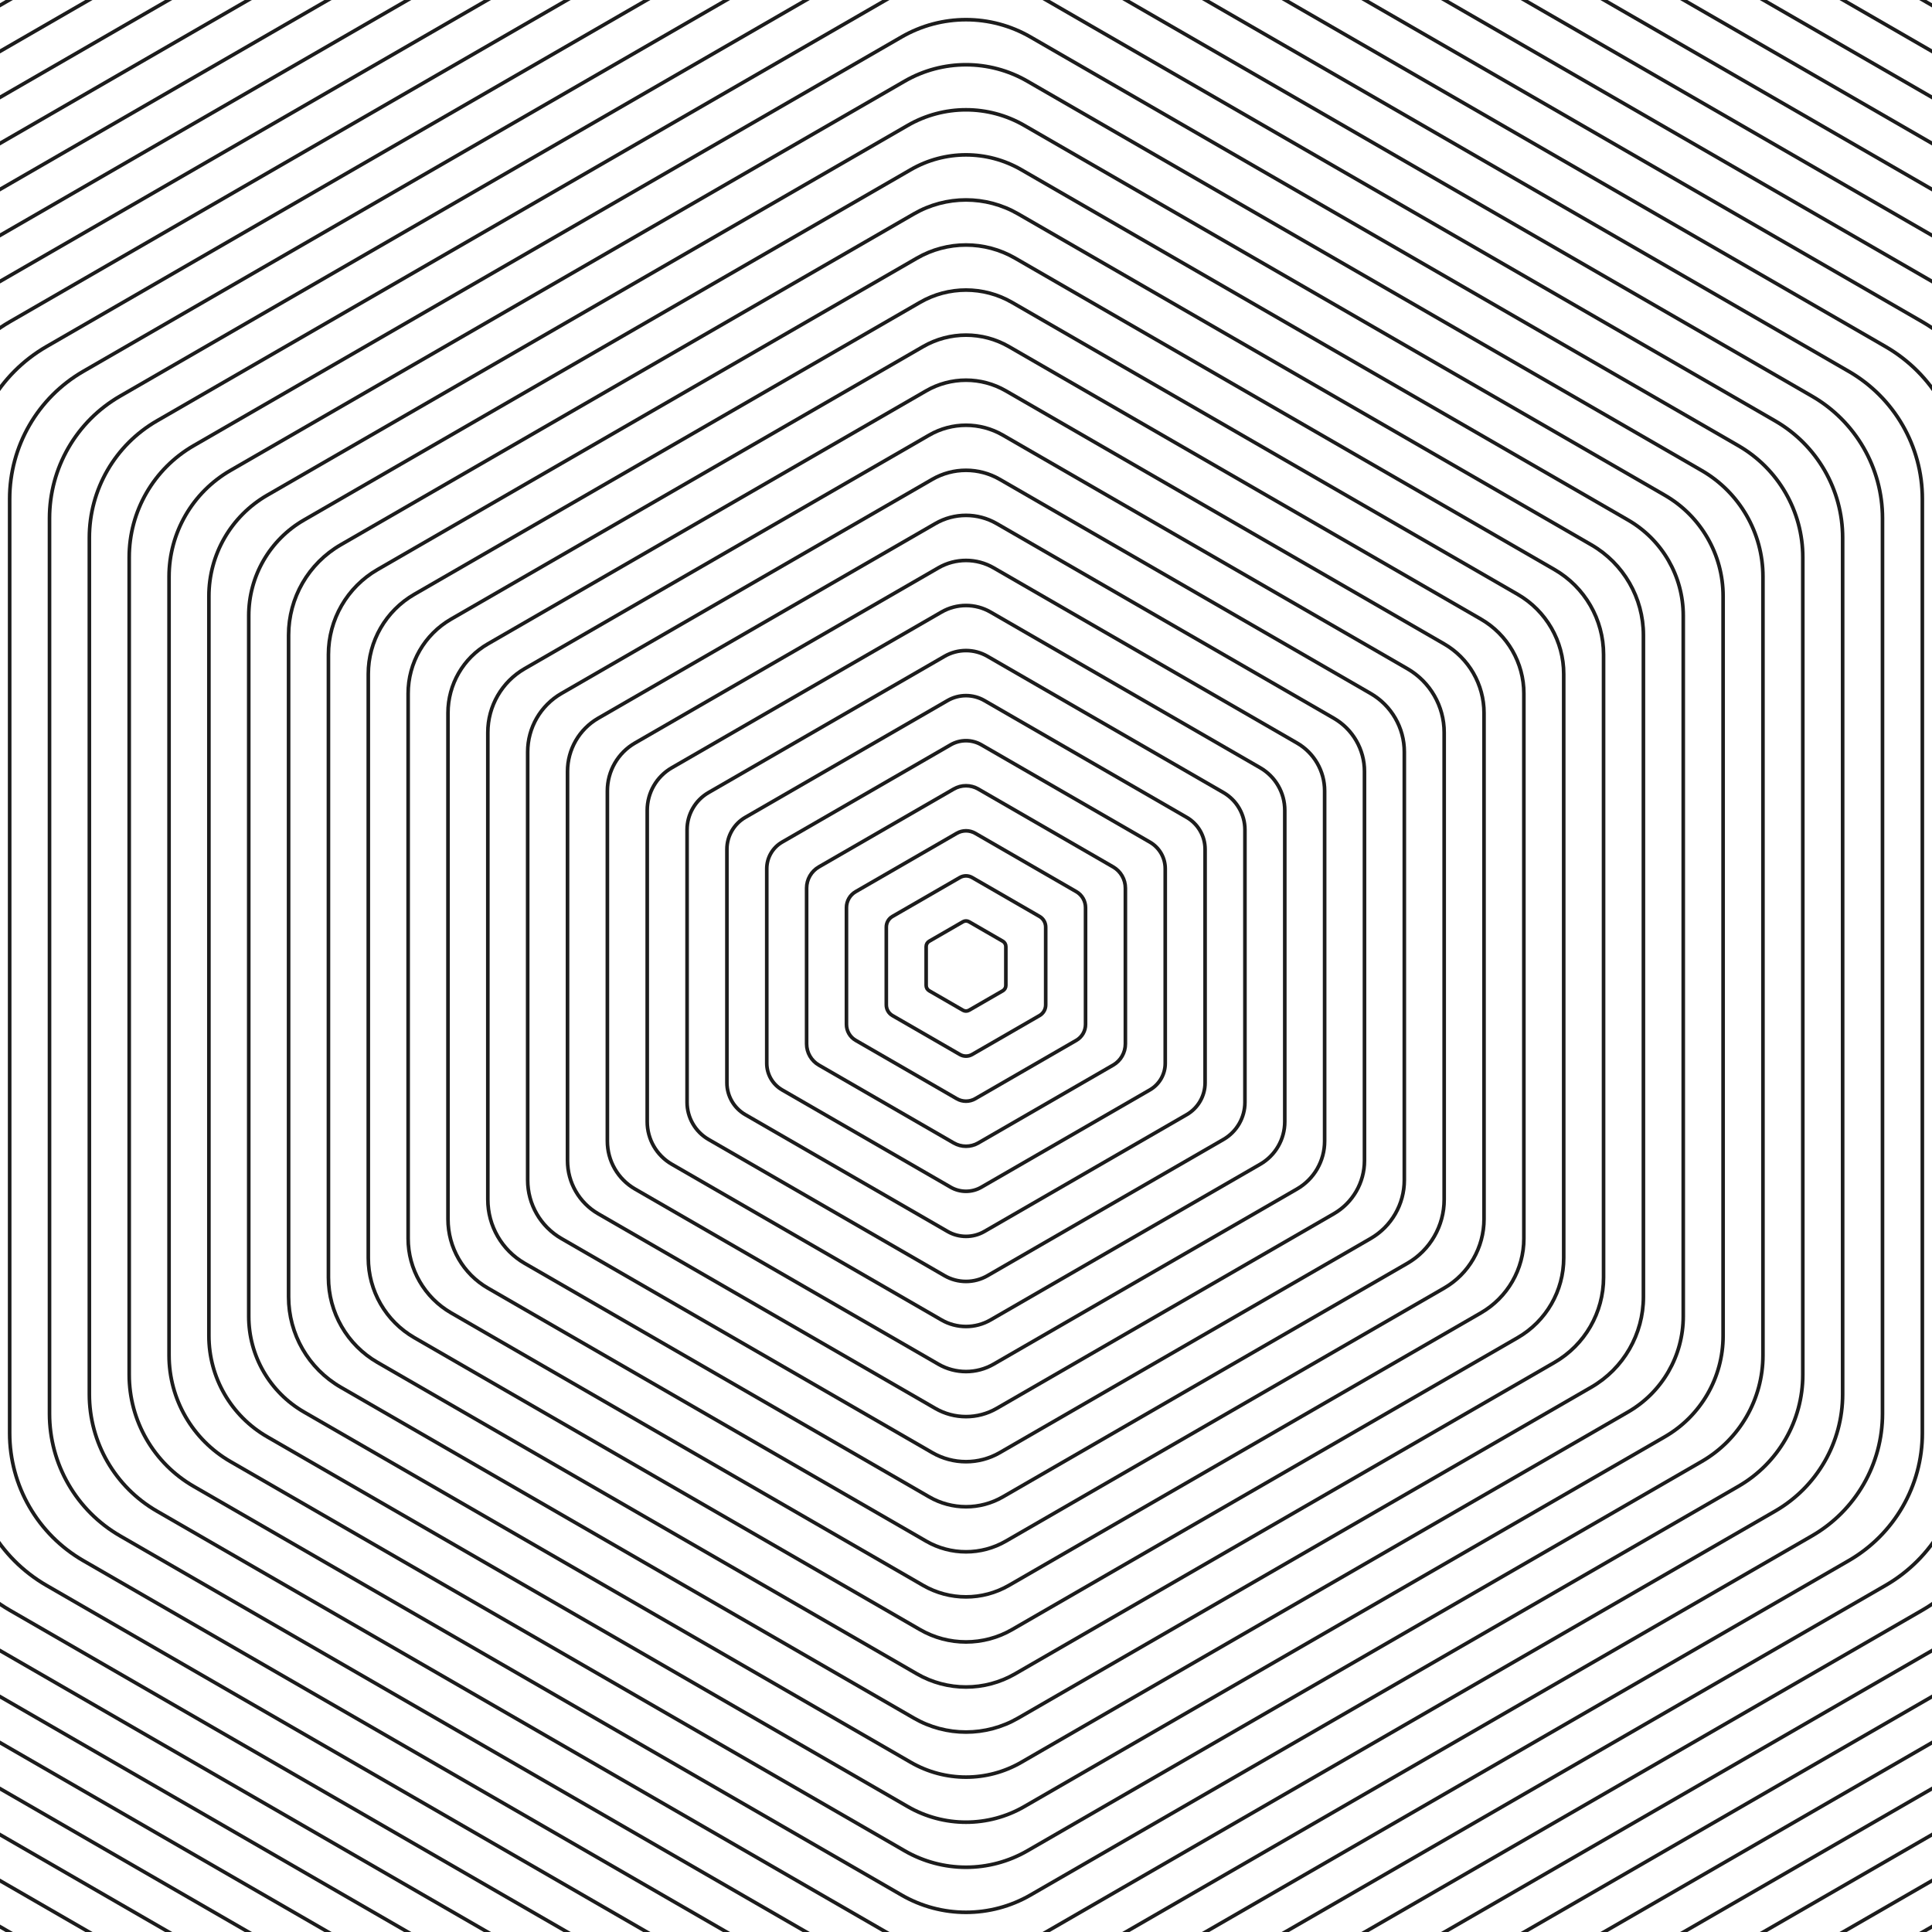 <svg xmlns="http://www.w3.org/2000/svg" version="1.1" xmlns:xlink="http://www.w3.org/1999/xlink" xmlns:svgjs="http://svgjs.dev/svgjs" viewBox="0 0 800 800" opacity="0.89"><defs><linearGradient x1="50%" y1="0%" x2="50%" y2="100%" id="gggyrate-grad"><stop stop-color="hsl(184, 61%, 56%)" stop-opacity="1" offset="0%"></stop><stop stop-color="hsl(187, 52%, 41%)" stop-opacity="1" offset="100%"></stop></linearGradient></defs><g stroke-width="1.5" stroke="url(#gggyrate-grad)" fill="none"><path d="M349.193 -332.771C380.632 -350.919 419.368 -350.919 450.807 -332.765L1009.193 -10.381C1040.632 7.767 1060 41.314 1060 77.616V722.384C1060 758.686 1040.632 792.233 1009.193 810.386L450.807 1132.771C419.368 1150.919 380.632 1150.919 349.193 1132.765L-209.193 810.381C-240.633 792.233 -260 758.686 -260 722.384V77.616C-260 41.314 -240.633 7.767 -209.193 -10.386L349.193 -332.771Z " transform="rotate(0, 400, 400)" opacity="0.05"></path><path d="M350.463 -314.451C381.117 -332.146 418.883 -332.146 449.537 -314.446L993.963 -0.122C1024.617 17.573 1043.5 50.282 1043.5 85.675V714.324C1043.5 749.718 1024.617 782.427 993.963 800.127L449.537 1114.451C418.883 1132.146 381.117 1132.146 350.463 1114.446L-193.963 800.122C-224.617 782.427 -243.5 749.718 -243.5 714.324V85.675C-243.5 50.282 -224.617 17.573 -193.963 -0.127L350.463 -314.451Z " transform="rotate(0, 400, 400)" opacity="0.07"></path><path d="M351.734 -296.132C381.601 -313.373 418.399 -313.373 448.266 -296.127L978.734 10.138C1008.601 27.378 1027 59.249 1027 93.735V706.265C1027 740.751 1008.601 772.622 978.734 789.867L448.266 1096.132C418.399 1113.373 381.601 1113.373 351.734 1096.127L-178.734 789.862C-208.601 772.622 -227 740.751 -227 706.265V93.735C-227 59.249 -208.601 27.378 -178.734 10.133L351.734 -296.132Z " transform="rotate(0, 400, 400)" opacity="0.10"></path><path d="M353.004 -277.813C382.085 -294.6 417.915 -294.6 446.996 -277.808L963.504 20.397C992.585 37.184 1010.5 68.216 1010.5 101.795V698.205C1010.5 731.784 992.585 762.816 963.504 779.607L446.996 1077.813C417.915 1094.6 382.085 1094.6 353.004 1077.808L-163.504 779.603C-192.585 762.816 -210.5 731.784 -210.5 698.205V101.795C-210.5 68.216 -192.585 37.184 -163.504 20.393L353.004 -277.813Z " transform="rotate(0, 400, 400)" opacity="0.12"></path><path d="M354.274 -259.494C382.569 -275.827 417.431 -275.827 445.726 -259.489L948.274 30.657C976.569 46.99 994 77.183 994 109.854V690.146C994 722.817 976.569 753.01 948.274 769.348L445.726 1059.493C417.431 1075.827 382.569 1075.827 354.274 1059.489L-148.274 769.343C-176.569 753.01 -194 722.817 -194 690.146V109.854C-194 77.183 -176.569 46.99 -148.274 30.652L354.274 -259.494Z " transform="rotate(0, 400, 400)" opacity="0.15"></path><path d="M355.544 -241.174C383.053 -257.054 416.947 -257.054 444.456 -241.17L933.044 40.916C960.553 56.796 977.5 86.15 977.5 117.914V682.086C977.5 713.85 960.553 743.204 933.044 759.088L444.456 1041.174C416.947 1057.054 383.053 1057.054 355.544 1041.17L-133.044 759.084C-160.553 743.204 -177.5 713.85 -177.5 682.086V117.914C-177.5 86.15 -160.553 56.796 -133.044 40.912L355.544 -241.174Z " transform="rotate(0, 400, 400)" opacity="0.17"></path><path d="M356.814 -222.855C383.538 -238.281 416.462 -238.281 443.186 -222.851L917.814 51.176C944.538 66.602 961 95.117 961 125.974V674.026C961 704.883 944.538 733.398 917.814 748.829L443.186 1022.855C416.462 1038.281 383.538 1038.281 356.814 1022.851L-117.814 748.824C-144.538 733.398 -161 704.883 -161 674.026V125.974C-161 95.117 -144.538 66.602 -117.814 51.172L356.814 -222.855Z " transform="rotate(0, 400, 400)" opacity="0.20"></path><path d="M358.084 -204.536C384.022 -219.508 415.978 -219.508 441.916 -204.532L902.584 61.435C928.522 76.408 944.5 104.084 944.5 134.033V665.967C944.5 695.916 928.522 723.592 902.584 738.569L441.916 1004.536C415.978 1019.508 384.022 1019.508 358.084 1004.532L-102.584 738.565C-128.522 723.592 -144.5 695.916 -144.5 665.967V134.033C-144.5 104.084 -128.522 76.408 -102.584 61.431L358.084 -204.536Z " transform="rotate(0, 400, 400)" opacity="0.22"></path><path d="M359.355 -186.216C384.506 -200.735 415.494 -200.735 440.645 -186.212L887.355 71.695C912.506 86.213 928 113.052 928 142.093V657.907C928 686.948 912.506 713.787 887.355 728.309L440.645 986.216C415.494 1000.735 384.506 1000.735 359.355 986.212L-87.355 728.305C-112.506 713.787 -128 686.948 -128 657.907V142.093C-128 113.052 -112.506 86.213 -87.355 71.691L359.355 -186.216Z " transform="rotate(0, 400, 400)" opacity="0.24"></path><path d="M360.625 -167.897C384.99 -181.962 415.01 -181.962 439.375 -167.893L872.125 81.954C896.49 96.019 911.5 122.019 911.5 150.152V649.848C911.5 677.981 896.49 703.981 872.125 718.05L439.375 967.897C415.01 981.962 384.99 981.962 360.625 967.893L-72.125 718.046C-96.49 703.981 -111.5 677.981 -111.5 649.848V150.152C-111.5 122.019 -96.49 96.019 -72.125 81.95L360.625 -167.897Z " transform="rotate(0, 400, 400)" opacity="0.27"></path><path d="M361.895 -149.578C385.474 -163.189 414.526 -163.189 438.105 -149.574L856.895 92.214C880.474 105.825 895 130.986 895 158.212V641.788C895 669.014 880.474 694.175 856.895 707.79L438.105 949.578C414.526 963.189 385.474 963.189 361.895 949.574L-56.895 707.786C-80.474 694.175 -95 669.014 -95 641.788V158.212C-95 130.986 -80.474 105.825 -56.895 92.21L361.895 -149.578Z " transform="rotate(0, 400, 400)" opacity="0.29"></path><path d="M363.165 -131.259C385.959 -144.416 414.041 -144.416 436.835 -131.255L841.665 102.473C864.459 115.631 878.5 139.953 878.5 166.272V633.728C878.5 660.047 864.459 684.369 841.665 697.53L436.835 931.259C414.041 944.416 385.959 944.416 363.165 931.255L-41.665 697.526C-64.459 684.369 -78.5 660.047 -78.5 633.728V166.272C-78.5 139.953 -64.459 115.631 -41.665 102.47L363.165 -131.259Z " transform="rotate(0, 400, 400)" opacity="0.32"></path><path d="M364.435 -112.939C386.443 -125.643 413.557 -125.643 435.565 -112.936L826.435 112.733C848.443 125.437 862 148.92 862 174.331V625.669C862 651.08 848.443 674.563 826.435 687.271L435.565 912.939C413.557 925.643 386.443 925.643 364.435 912.936L-26.435 687.267C-48.443 674.563 -62 651.08 -62 625.669V174.331C-62 148.92 -48.443 125.437 -26.435 112.729L364.435 -112.939Z " transform="rotate(0, 400, 400)" opacity="0.34"></path><path d="M365.705 -94.62C386.927 -106.87 413.073 -106.87 434.295 -94.617L811.205 122.993C832.427 135.243 845.5 157.887 845.5 182.391V617.609C845.5 642.113 832.427 664.757 811.205 677.011L434.295 894.62C413.073 906.87 386.927 906.87 365.705 894.617L-11.206 677.007C-32.427 664.757 -45.5 642.113 -45.5 617.609V182.391C-45.5 157.887 -32.427 135.243 -11.206 122.989L365.705 -94.62Z " transform="rotate(0, 400, 400)" opacity="0.37"></path><path d="M366.976 -76.301C387.411 -88.097 412.589 -88.097 433.024 -76.298L795.976 133.252C816.411 145.048 829 166.854 829 190.45V609.55C829 633.146 816.411 654.952 795.976 666.751L433.024 876.301C412.589 888.097 387.411 888.097 366.976 876.298L4.024 666.748C-16.411 654.952 -29 633.146 -29 609.55V190.45C-29 166.854 -16.411 145.048 4.024 133.249L366.976 -76.301Z " transform="rotate(0, 400, 400)" opacity="0.39"></path><path d="M368.246 -57.982C387.895 -69.324 412.105 -69.324 431.754 -57.978L780.746 143.512C800.395 154.854 812.5 175.822 812.5 198.51V601.49C812.5 624.178 800.395 645.146 780.746 656.492L431.754 857.982C412.105 869.324 387.895 869.324 368.246 857.978L19.254 656.488C-0.395 645.146 -12.5 624.178 -12.5 601.49V198.51C-12.5 175.822 -0.395 154.854 19.254 143.508L368.246 -57.982Z " transform="rotate(0, 400, 400)" opacity="0.42"></path><path d="M369.516 -39.662C388.379 -50.551 411.62 -50.551 430.484 -39.659L765.516 153.771C784.379 164.66 796 184.789 796 206.57V593.43C796 615.211 784.379 635.34 765.516 646.232L430.484 839.662C411.62 850.551 388.379 850.551 369.516 839.659L34.484 646.229C15.62 635.34 4 615.211 4 593.43V206.57C4 184.789 15.62 164.66 34.484 153.768L369.516 -39.662Z " transform="rotate(0, 400, 400)" opacity="0.44"></path><path d="M370.786 -21.343C388.864 -31.778 411.136 -31.778 429.214 -21.34L750.286 164.031C768.364 174.466 779.5 193.756 779.5 214.629V585.371C779.5 606.244 768.364 625.534 750.286 635.972L429.214 821.343C411.136 831.778 388.864 831.778 370.786 821.34L49.714 635.969C31.636 625.534 20.5 606.244 20.5 585.371V214.629C20.5 193.756 31.636 174.466 49.714 164.028L370.786 -21.343Z " transform="rotate(0, 400, 400)" opacity="0.46"></path><path d="M372.056 -3.024C389.348 -13.005 410.652 -13.005 427.944 -3.021L735.056 174.29C752.348 184.272 763 202.723 763 222.689V577.311C763 597.277 752.348 615.728 735.056 625.713L427.944 803.024C410.652 813.005 389.348 813.005 372.056 803.021L64.944 625.71C47.652 615.728 37 597.277 37 577.311V222.689C37 202.723 47.652 184.272 64.944 174.287L372.056 -3.024Z " transform="rotate(0, 400, 400)" opacity="0.49"></path><path d="M373.326 15.295C389.832 5.768 410.168 5.768 426.674 15.298L719.827 184.55C736.332 194.078 746.5 211.69 746.5 230.748V569.252C746.5 588.31 736.332 605.922 719.827 615.453L426.674 784.705C410.168 794.232 389.832 794.232 373.326 784.702L80.174 615.45C63.668 605.922 53.5 588.31 53.5 569.252V230.748C53.5 211.69 63.668 194.078 80.174 184.547L373.326 15.295Z " transform="rotate(0, 400, 400)" opacity="0.51"></path><path d="M374.597 33.615C390.316 24.541 409.684 24.541 425.403 33.617L704.597 194.809C720.316 203.883 730 220.657 730 238.808V561.192C730 579.343 720.316 596.117 704.597 605.193L425.403 766.385C409.684 775.459 390.316 775.459 374.597 766.383L95.403 605.191C79.684 596.117 70 579.343 70 561.192V238.808C70 220.657 79.684 203.883 95.403 194.807L374.597 33.615Z " transform="rotate(0, 400, 400)" opacity="0.54"></path><path d="M375.867 51.934C390.8 43.314 409.2 43.314 424.133 51.936L689.367 205.069C704.3 213.689 713.5 229.624 713.5 246.868V553.132C713.5 570.376 704.3 586.311 689.367 594.934L424.133 748.066C409.2 756.686 390.8 756.686 375.867 748.064L110.633 594.931C95.7 586.311 86.5 570.376 86.5 553.132V246.868C86.5 229.624 95.7 213.689 110.633 205.066L375.867 51.934Z " transform="rotate(0, 400, 400)" opacity="0.56"></path><path d="M377.137 70.253C391.285 62.087 408.715 62.087 422.863 70.256L674.137 215.328C688.285 223.495 697 238.592 697 254.927V545.073C697 561.408 688.285 576.505 674.137 584.674L422.863 729.747C408.715 737.913 391.285 737.913 377.137 729.744L125.863 584.672C111.715 576.505 103 561.408 103 545.073V254.927C103 238.592 111.715 223.495 125.863 215.326L377.137 70.253Z " transform="rotate(0, 400, 400)" opacity="0.59"></path><path d="M378.407 88.573C391.769 80.86 408.231 80.86 421.593 88.575L658.907 225.588C672.269 233.301 680.5 247.559 680.5 262.987V537.013C680.5 552.441 672.269 566.699 658.907 574.414L421.593 711.427C408.231 719.14 391.769 719.14 378.407 711.425L141.093 574.412C127.731 566.699 119.5 552.441 119.5 537.013V262.987C119.5 247.559 127.731 233.301 141.093 225.586L378.407 88.573Z " transform="rotate(0, 400, 400)" opacity="0.61"></path><path d="M379.677 106.892C392.253 99.633 407.747 99.633 420.323 106.894L643.677 235.847C656.253 243.107 664 256.526 664 271.046V528.954C664 543.474 656.253 556.893 643.677 564.155L420.323 693.108C407.747 700.367 392.253 700.367 379.677 693.106L156.323 564.153C143.747 556.893 136 543.474 136 528.954V271.046C136 256.526 143.747 243.107 156.323 235.845L379.677 106.892Z " transform="rotate(0, 400, 400)" opacity="0.63"></path><path d="M380.947 125.211C392.737 118.405 407.263 118.405 419.053 125.213L628.447 246.107C640.237 252.913 647.5 265.493 647.5 279.106V520.894C647.5 534.507 640.237 547.087 628.447 553.895L419.053 674.789C407.263 681.595 392.737 681.595 380.947 674.787L171.553 553.893C159.763 547.087 152.5 534.507 152.5 520.894V279.106C152.5 265.493 159.763 252.913 171.553 246.105L380.947 125.211Z " transform="rotate(0, 400, 400)" opacity="0.66"></path><path d="M382.218 143.53C393.221 137.178 406.779 137.178 417.782 143.532L613.218 256.367C624.221 262.718 631 274.46 631 287.166V512.834C631 525.54 624.221 537.282 613.218 543.635L417.782 656.47C406.779 662.822 393.221 662.822 382.218 656.468L186.782 543.633C175.779 537.282 169 525.54 169 512.834V287.166C169 274.46 175.779 262.718 186.782 256.365L382.218 143.53Z " transform="rotate(0, 400, 400)" opacity="0.68"></path><path d="M383.488 161.85C393.706 155.951 406.294 155.951 416.512 161.851L597.988 266.626C608.206 272.524 614.5 283.427 614.5 295.225V504.775C614.5 516.573 608.206 527.476 597.988 533.376L416.512 638.15C406.294 644.049 393.706 644.049 383.488 638.149L202.012 533.374C191.794 527.476 185.5 516.573 185.5 504.775V295.225C185.5 283.427 191.794 272.524 202.012 266.624L383.488 161.85Z " transform="rotate(0, 400, 400)" opacity="0.71"></path><path d="M384.758 180.169C394.19 174.724 405.81 174.724 415.242 180.17L582.758 276.886C592.19 282.33 598 292.394 598 303.285V496.715C598 507.606 592.19 517.67 582.758 523.116L415.242 619.831C405.81 625.276 394.19 625.276 384.758 619.83L217.242 523.114C207.81 517.67 202 507.606 202 496.715V303.285C202 292.394 207.81 282.33 217.242 276.884L384.758 180.169Z " transform="rotate(0, 400, 400)" opacity="0.73"></path><path d="M386.028 198.488C394.674 193.497 405.326 193.497 413.972 198.489L567.528 287.145C576.174 292.136 581.5 301.361 581.5 311.344V488.656C581.5 498.639 576.174 507.864 567.528 512.856L413.972 601.512C405.326 606.503 394.674 606.503 386.028 601.51L232.472 512.855C223.826 507.864 218.5 498.639 218.5 488.656V311.344C218.5 301.361 223.826 292.136 232.472 287.144L386.028 198.488Z " transform="rotate(0, 400, 400)" opacity="0.76"></path><path d="M387.298 216.807C395.158 212.27 404.842 212.27 412.702 216.809L552.298 297.405C560.158 301.942 565 310.329 565 319.404V480.596C565 489.671 560.158 498.058 552.298 502.597L412.702 583.193C404.842 587.73 395.158 587.73 387.298 583.191L247.702 502.595C239.842 498.058 235 489.671 235 480.596V319.404C235 310.329 239.842 301.942 247.702 297.403L387.298 216.807Z " transform="rotate(0, 400, 400)" opacity="0.78"></path><path d="M388.568 235.127C395.642 231.043 404.358 231.043 411.432 235.128L537.068 307.664C544.142 311.748 548.5 319.296 548.5 327.464V472.536C548.5 480.704 544.142 488.252 537.068 492.337L411.432 564.873C404.358 568.957 395.642 568.957 388.568 564.872L262.932 492.336C255.858 488.252 251.5 480.704 251.5 472.536V327.464C251.5 319.296 255.858 311.748 262.932 307.663L388.568 235.127Z " transform="rotate(0, 400, 400)" opacity="0.81"></path><path d="M389.839 253.446C396.126 249.816 403.874 249.816 410.161 253.447L521.839 317.924C528.127 321.553 532 328.263 532 335.523V464.477C532 471.737 528.127 478.447 521.839 482.077L410.161 546.554C403.874 550.184 396.126 550.184 389.839 546.553L278.161 482.076C271.873 478.447 268 471.737 268 464.477V335.523C268 328.263 271.873 321.553 278.161 317.923L389.839 253.446Z " transform="rotate(0, 400, 400)" opacity="0.83"></path><path d="M391.109 271.765C396.611 268.589 403.389 268.589 408.891 271.766L506.609 328.183C512.111 331.359 515.5 337.23 515.5 343.583V456.417C515.5 462.77 512.111 468.641 506.609 471.818L408.891 528.235C403.389 531.411 396.611 531.411 391.109 528.234L293.391 471.817C287.889 468.641 284.5 462.77 284.5 456.417V343.583C284.5 337.23 287.889 331.359 293.391 328.182L391.109 271.765Z " transform="rotate(0, 400, 400)" opacity="0.85"></path><path d="M392.379 290.084C397.095 287.362 402.905 287.362 407.621 290.085L491.379 338.443C496.095 341.165 499 346.197 499 351.642V448.358C499 453.803 496.095 458.835 491.379 461.558L407.621 509.916C402.905 512.638 397.095 512.638 392.379 509.915L308.621 461.557C303.905 458.835 301 453.803 301 448.358V351.642C301 346.197 303.905 341.165 308.621 338.442L392.379 290.084Z " transform="rotate(0, 400, 400)" opacity="0.88"></path><path d="M393.649 308.404C397.579 306.135 402.421 306.135 406.351 308.404L476.149 348.702C480.079 350.971 482.5 355.164 482.5 359.702V440.298C482.5 444.836 480.079 449.029 476.149 451.298L406.351 491.596C402.421 493.865 397.579 493.865 393.649 491.596L323.851 451.298C319.921 449.029 317.5 444.836 317.5 440.298V359.702C317.5 355.164 319.921 350.971 323.851 348.702L393.649 308.404Z " transform="rotate(0, 400, 400)" opacity="0.90"></path><path d="M394.919 326.723C398.063 324.908 401.937 324.908 405.081 326.723L460.919 358.962C464.063 360.777 466 364.131 466 367.762V432.238C466 435.869 464.063 439.223 460.919 441.039L405.081 473.277C401.937 475.092 398.063 475.092 394.919 473.277L339.081 441.038C335.937 439.223 334 435.869 334 432.238V367.762C334 364.131 335.937 360.777 339.081 358.961L394.919 326.723Z " transform="rotate(0, 400, 400)" opacity="0.93"></path><path d="M396.189 345.042C398.547 343.681 401.453 343.681 403.811 345.043L445.689 369.221C448.047 370.583 449.5 373.099 449.5 375.821V424.179C449.5 426.901 448.047 429.417 445.689 430.779L403.811 454.958C401.453 456.319 398.547 456.319 396.189 454.957L354.311 430.779C351.953 429.417 350.5 426.901 350.5 424.179V375.821C350.5 373.099 351.953 370.583 354.311 369.221L396.189 345.042Z " transform="rotate(0, 400, 400)" opacity="0.95"></path><path d="M397.46 363.361C399.032 362.454 400.968 362.454 402.54 363.362L430.46 379.481C432.032 380.388 433 382.066 433 383.881V416.119C433 417.934 432.032 419.612 430.46 420.519L402.54 436.639C400.968 437.546 399.032 437.546 397.46 436.638L369.54 420.519C367.968 419.612 367 417.934 367 416.119V383.881C367 382.066 367.968 380.388 369.54 379.481L397.46 363.361Z " transform="rotate(0, 400, 400)" opacity="0.98"></path><path d="M398.73 381.681C399.516 381.227 400.484 381.227 401.27 381.681L415.23 389.74C416.016 390.194 416.5 391.033 416.5 391.94V408.06C416.5 408.967 416.016 409.806 415.23 410.26L401.27 418.319C400.484 418.773 399.516 418.773 398.73 418.319L384.77 410.26C383.984 409.806 383.5 408.967 383.5 408.06V391.94C383.5 391.033 383.984 390.194 384.77 389.74L398.73 381.681Z " transform="rotate(0, 400, 400)" opacity="1.00"></path></g></svg>